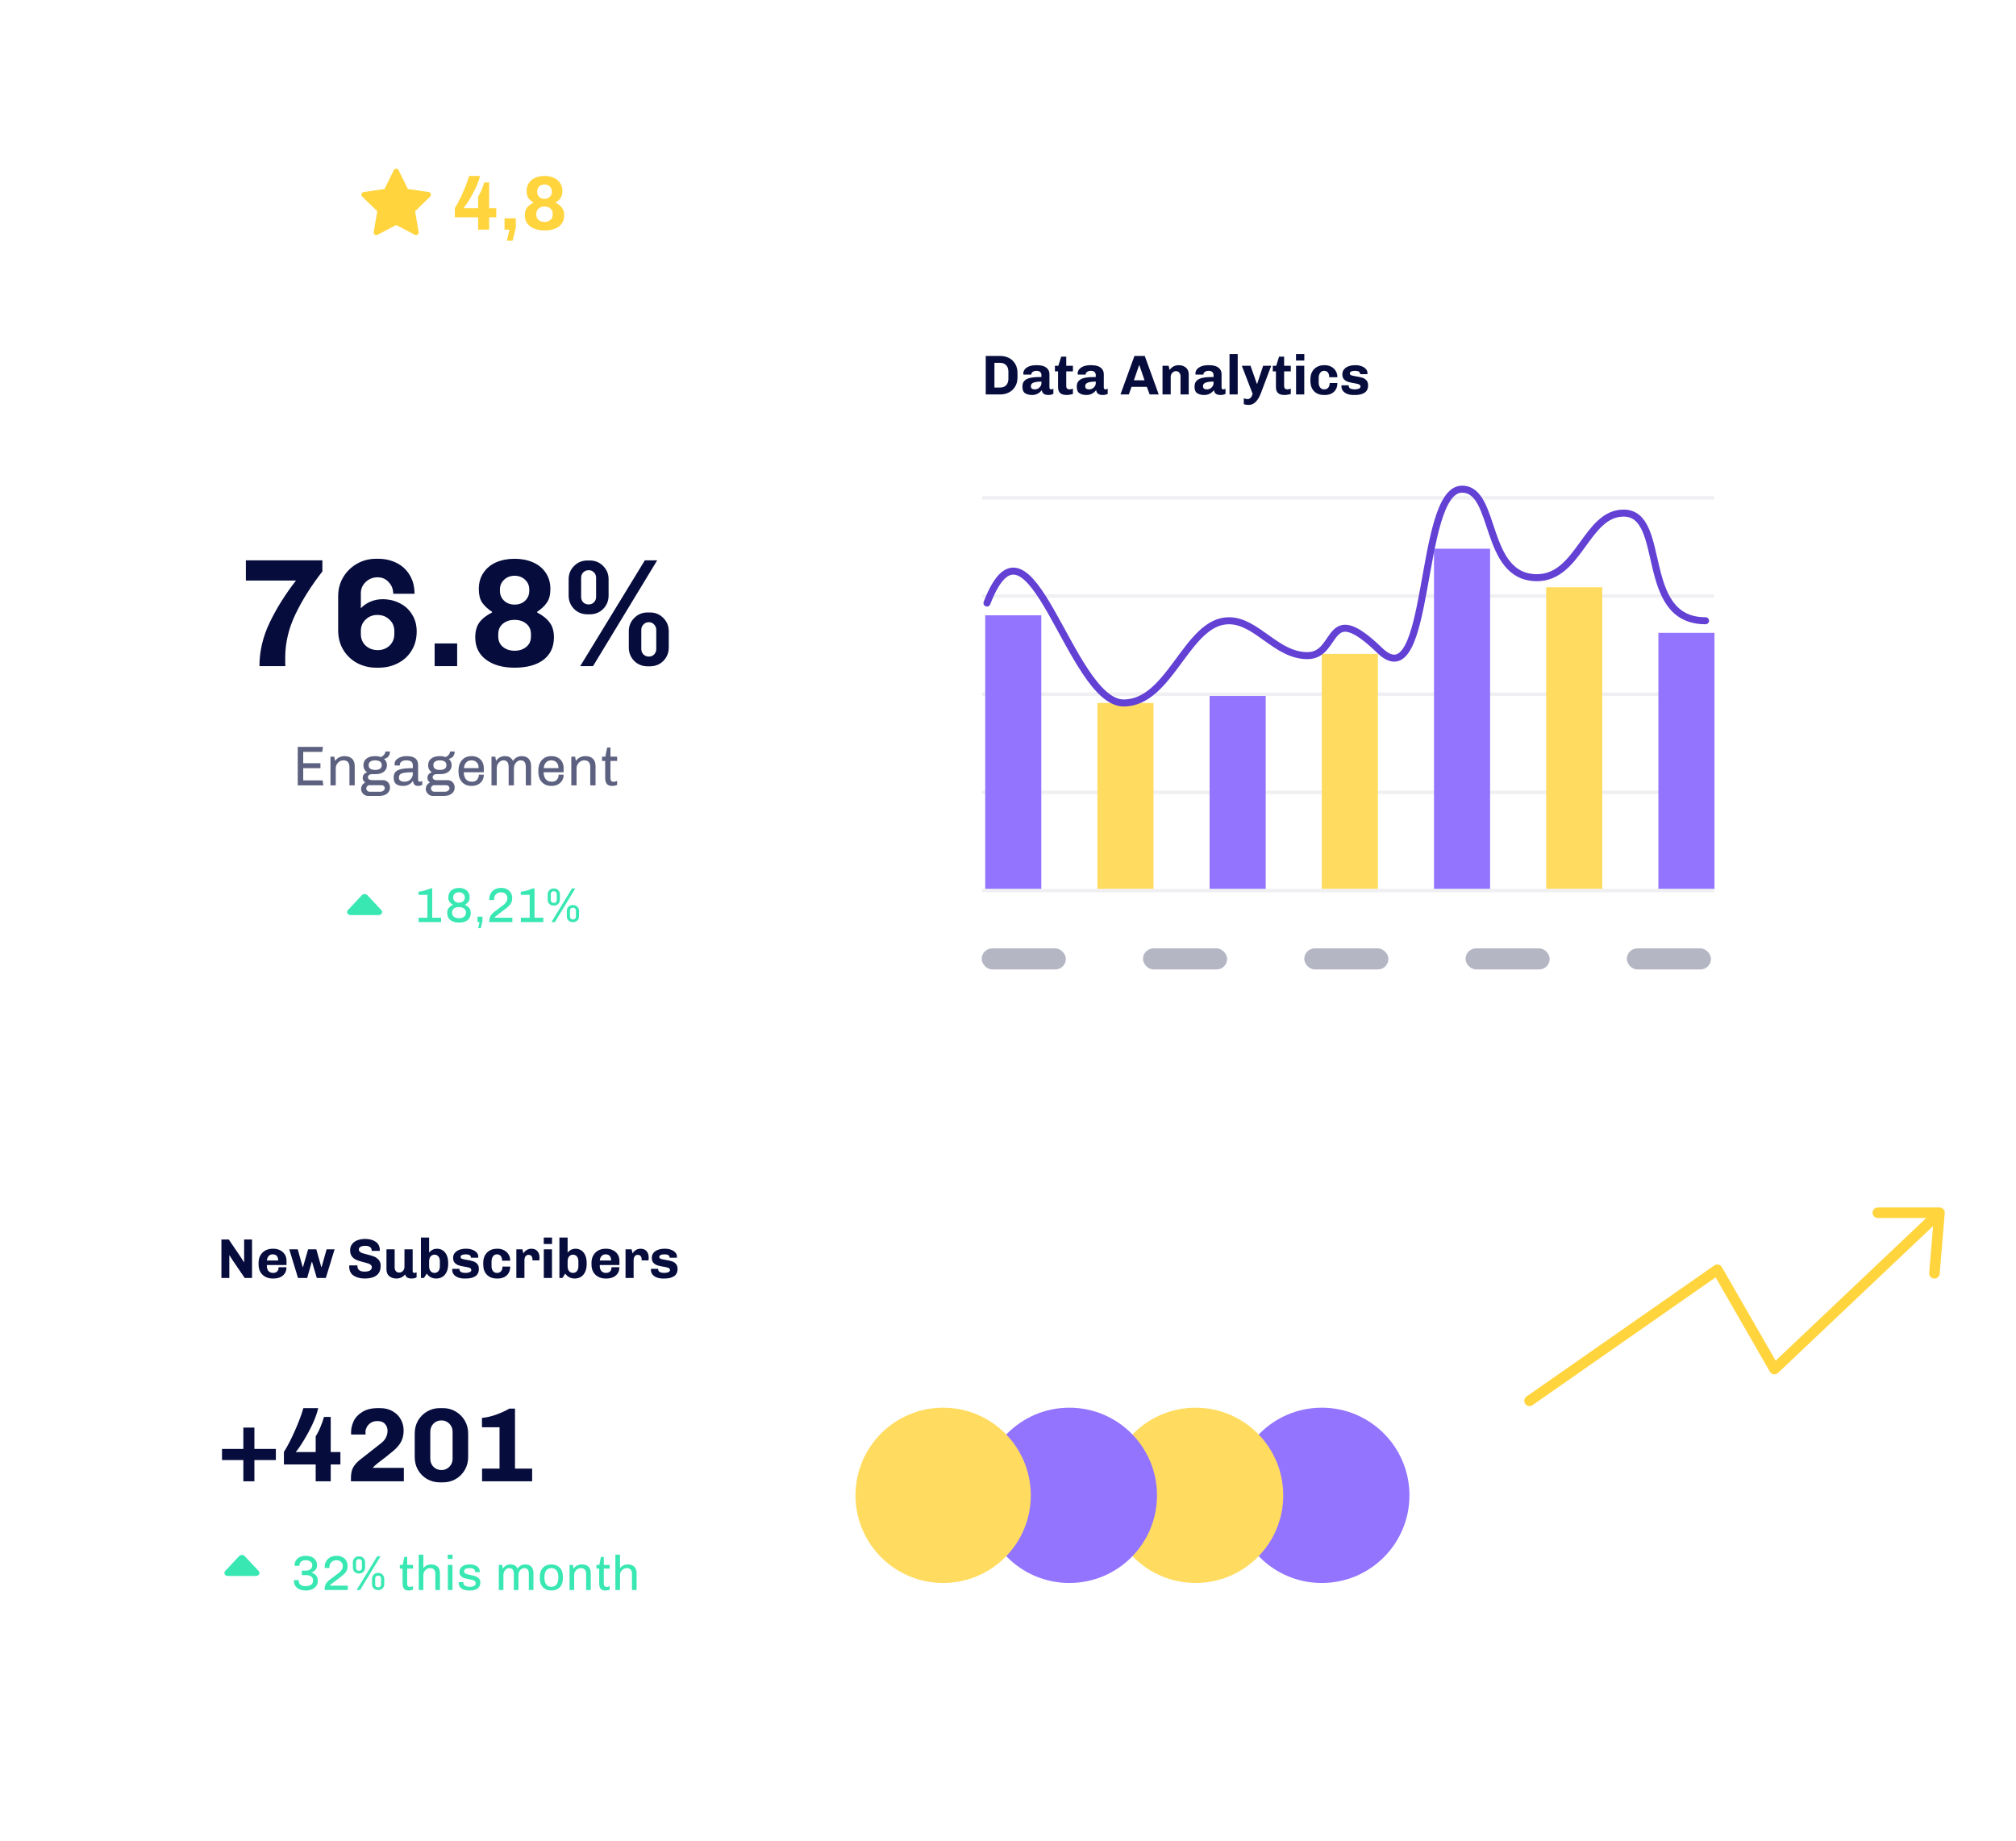 <svg width="575" height="525" viewBox="0 0 575 525" fill="none" xmlns="http://www.w3.org/2000/svg">
<g filter="url(#filter0_d_201_8017)">
<rect x="256" y="76.5" width="257" height="220" rx="6" fill="white"/>
</g>
<path d="M285.312 101.524C286.219 101.524 287.04 101.716 287.776 102.1C288.523 102.484 289.115 103.044 289.552 103.78C289.989 104.516 290.208 105.385 290.208 106.388V107.636C290.208 108.639 289.989 109.508 289.552 110.244C289.115 110.98 288.523 111.54 287.776 111.924C287.04 112.308 286.219 112.5 285.312 112.5H281.152V101.524H285.312ZM283.632 110.532H285.312C285.995 110.532 286.549 110.313 286.976 109.876C287.403 109.428 287.616 108.799 287.616 107.988V106.036C287.616 105.225 287.403 104.601 286.976 104.164C286.549 103.716 285.995 103.492 285.312 103.492H283.632V110.532ZM297.033 106.98C297.033 106.617 296.915 106.324 296.681 106.1C296.457 105.876 296.089 105.764 295.577 105.764C295.278 105.764 295.022 105.817 294.809 105.924C294.595 106.02 294.43 106.143 294.313 106.292C294.206 106.441 294.153 106.58 294.153 106.708V106.836H291.897C291.875 106.708 291.865 106.612 291.865 106.548C291.865 106.089 292.014 105.679 292.313 105.316C292.622 104.953 293.049 104.671 293.593 104.468C294.137 104.265 294.761 104.164 295.465 104.164H295.801C296.953 104.164 297.827 104.393 298.425 104.852C299.022 105.3 299.321 105.919 299.321 106.708V110.484C299.321 110.676 299.363 110.82 299.449 110.916C299.545 111.012 299.657 111.06 299.785 111.06C299.891 111.06 300.009 111.039 300.137 110.996C300.265 110.953 300.366 110.916 300.441 110.884V112.324C300.046 112.548 299.577 112.66 299.033 112.66C298.446 112.66 297.998 112.543 297.689 112.308C297.379 112.063 297.198 111.721 297.145 111.284C296.398 112.201 295.481 112.66 294.393 112.66C293.582 112.66 292.915 112.495 292.393 112.164C291.87 111.833 291.609 111.204 291.609 110.276C291.609 109.519 291.822 108.943 292.249 108.548C292.686 108.143 293.289 107.871 294.057 107.732C294.825 107.593 295.817 107.524 297.033 107.524V106.98ZM297.033 108.836C296.019 108.836 295.262 108.937 294.761 109.14C294.27 109.332 294.025 109.652 294.025 110.1C294.025 110.452 294.121 110.703 294.313 110.852C294.515 110.991 294.819 111.06 295.225 111.06C295.502 111.06 295.779 110.985 296.057 110.836C296.334 110.687 296.563 110.473 296.745 110.196C296.937 109.919 297.033 109.609 297.033 109.268V108.836ZM306.019 112.356C305.806 112.441 305.523 112.511 305.171 112.564C304.83 112.628 304.526 112.66 304.259 112.66C303.438 112.66 302.819 112.484 302.403 112.132C301.987 111.78 301.779 111.193 301.779 110.372V105.924H300.883V104.324H301.859L302.675 101.716H304.115V104.324H306.019V105.924H304.115V109.972C304.115 110.399 304.195 110.687 304.355 110.836C304.526 110.985 304.75 111.06 305.027 111.06C305.155 111.06 305.321 111.039 305.523 110.996C305.726 110.953 305.891 110.905 306.019 110.852V112.356ZM312.533 106.98C312.533 106.617 312.415 106.324 312.181 106.1C311.957 105.876 311.589 105.764 311.077 105.764C310.778 105.764 310.522 105.817 310.309 105.924C310.095 106.02 309.93 106.143 309.813 106.292C309.706 106.441 309.653 106.58 309.653 106.708V106.836H307.397C307.375 106.708 307.365 106.612 307.365 106.548C307.365 106.089 307.514 105.679 307.813 105.316C308.122 104.953 308.549 104.671 309.093 104.468C309.637 104.265 310.261 104.164 310.965 104.164H311.301C312.453 104.164 313.327 104.393 313.925 104.852C314.522 105.3 314.821 105.919 314.821 106.708V110.484C314.821 110.676 314.863 110.82 314.949 110.916C315.045 111.012 315.157 111.06 315.285 111.06C315.391 111.06 315.509 111.039 315.637 110.996C315.765 110.953 315.866 110.916 315.941 110.884V112.324C315.546 112.548 315.077 112.66 314.533 112.66C313.946 112.66 313.498 112.543 313.189 112.308C312.879 112.063 312.698 111.721 312.645 111.284C311.898 112.201 310.981 112.66 309.893 112.66C309.082 112.66 308.415 112.495 307.893 112.164C307.37 111.833 307.109 111.204 307.109 110.276C307.109 109.519 307.322 108.943 307.749 108.548C308.186 108.143 308.789 107.871 309.557 107.732C310.325 107.593 311.317 107.524 312.533 107.524V106.98ZM312.533 108.836C311.519 108.836 310.762 108.937 310.261 109.14C309.77 109.332 309.525 109.652 309.525 110.1C309.525 110.452 309.621 110.703 309.813 110.852C310.015 110.991 310.319 111.06 310.725 111.06C311.002 111.06 311.279 110.985 311.557 110.836C311.834 110.687 312.063 110.473 312.245 110.196C312.437 109.919 312.533 109.609 312.533 109.268V108.836ZM327.099 110.34H322.731L321.963 112.5H319.579L323.563 101.524H326.507L330.491 112.5H327.899L327.099 110.34ZM323.403 108.468H326.443C326.038 107.263 325.547 105.828 324.971 104.164H324.891L323.403 108.468ZM333.572 105.524C334.244 104.617 335.113 104.164 336.18 104.164C337.012 104.164 337.694 104.388 338.228 104.836C338.772 105.284 339.044 105.935 339.044 106.788V112.5H336.708V107.3C336.708 106.884 336.585 106.543 336.34 106.276C336.105 105.999 335.801 105.86 335.428 105.86C335.012 105.86 334.654 106.02 334.356 106.34C334.057 106.649 333.908 107.028 333.908 107.476V112.5H331.572V104.324H333.316L333.572 105.524ZM346.127 106.98C346.127 106.617 346.009 106.324 345.775 106.1C345.551 105.876 345.183 105.764 344.671 105.764C344.372 105.764 344.116 105.817 343.903 105.924C343.689 106.02 343.524 106.143 343.407 106.292C343.3 106.441 343.247 106.58 343.247 106.708V106.836H340.991C340.969 106.708 340.959 106.612 340.959 106.548C340.959 106.089 341.108 105.679 341.407 105.316C341.716 104.953 342.143 104.671 342.687 104.468C343.231 104.265 343.855 104.164 344.559 104.164H344.895C346.047 104.164 346.921 104.393 347.519 104.852C348.116 105.3 348.415 105.919 348.415 106.708V110.484C348.415 110.676 348.457 110.82 348.543 110.916C348.639 111.012 348.751 111.06 348.878 111.06C348.985 111.06 349.103 111.039 349.231 110.996C349.359 110.953 349.46 110.916 349.535 110.884V112.324C349.14 112.548 348.671 112.66 348.127 112.66C347.54 112.66 347.092 112.543 346.783 112.308C346.473 112.063 346.292 111.721 346.239 111.284C345.492 112.201 344.575 112.66 343.487 112.66C342.676 112.66 342.009 112.495 341.487 112.164C340.964 111.833 340.703 111.204 340.703 110.276C340.703 109.519 340.916 108.943 341.343 108.548C341.78 108.143 342.383 107.871 343.151 107.732C343.919 107.593 344.911 107.524 346.127 107.524V106.98ZM346.127 108.836C345.113 108.836 344.356 108.937 343.855 109.14C343.364 109.332 343.119 109.652 343.119 110.1C343.119 110.452 343.215 110.703 343.407 110.852C343.609 110.991 343.913 111.06 344.319 111.06C344.596 111.06 344.873 110.985 345.151 110.836C345.428 110.687 345.657 110.473 345.839 110.196C346.031 109.919 346.127 109.609 346.127 109.268V108.836ZM350.681 112.5V100.98H353.017V112.5H350.681ZM359.662 112.052C359.267 113.119 358.782 113.956 358.206 114.564C357.63 115.183 356.936 115.492 356.126 115.492C355.56 115.492 355.102 115.412 354.75 115.252V113.604C354.878 113.657 355.043 113.705 355.246 113.748C355.448 113.801 355.64 113.828 355.822 113.828C356.504 113.828 356.99 113.332 357.278 112.34L354.19 104.324H356.67L358.478 109.46H358.574L360.27 104.324H362.574L359.662 112.052ZM368.16 112.356C367.947 112.441 367.664 112.511 367.312 112.564C366.971 112.628 366.667 112.66 366.4 112.66C365.579 112.66 364.96 112.484 364.544 112.132C364.128 111.78 363.92 111.193 363.92 110.372V105.924H363.024V104.324H364L364.816 101.716H366.256V104.324H368.16V105.924H366.256V109.972C366.256 110.399 366.336 110.687 366.496 110.836C366.667 110.985 366.891 111.06 367.168 111.06C367.296 111.06 367.461 111.039 367.664 110.996C367.867 110.953 368.032 110.905 368.16 110.852V112.356ZM369.649 100.98H372.017V102.82H369.649V100.98ZM369.665 112.5V104.324H372.001V112.5H369.665ZM376.119 109.188C376.119 109.721 376.257 110.169 376.535 110.532C376.812 110.884 377.185 111.06 377.655 111.06C378.145 111.06 378.529 110.911 378.807 110.612C379.095 110.303 379.239 109.849 379.239 109.252H381.447C381.447 110.009 381.281 110.644 380.951 111.156C380.631 111.668 380.204 112.047 379.671 112.292C379.137 112.537 378.551 112.66 377.911 112.66H377.655C376.46 112.66 375.511 112.308 374.807 111.604C374.103 110.889 373.751 109.903 373.751 108.644V108.18C373.751 107.348 373.916 106.633 374.247 106.036C374.588 105.428 375.052 104.964 375.639 104.644C376.225 104.324 376.897 104.164 377.655 104.164H377.911C378.54 104.164 379.121 104.303 379.655 104.58C380.199 104.847 380.631 105.241 380.951 105.764C381.281 106.276 381.447 106.884 381.447 107.588H379.127C379.127 107.033 379.004 106.591 378.759 106.26C378.513 105.929 378.151 105.764 377.671 105.764C377.191 105.764 376.812 105.956 376.535 106.34C376.257 106.713 376.119 107.188 376.119 107.764V109.188ZM384.669 110.004C384.669 110.377 384.834 110.649 385.165 110.82C385.495 110.98 385.906 111.06 386.397 111.06C386.823 111.06 387.202 110.996 387.533 110.868C387.874 110.74 388.045 110.537 388.045 110.26C388.045 109.961 387.89 109.748 387.581 109.62C387.271 109.492 386.791 109.38 386.141 109.284C385.458 109.167 384.898 109.039 384.461 108.9C384.023 108.761 383.645 108.521 383.325 108.18C383.015 107.839 382.861 107.364 382.861 106.756C382.861 106.201 383.021 105.732 383.341 105.348C383.671 104.953 384.103 104.66 384.637 104.468C385.181 104.265 385.773 104.164 386.413 104.164H386.733C387.298 104.164 387.831 104.26 388.333 104.452C388.845 104.633 389.255 104.895 389.565 105.236C389.874 105.567 390.029 105.945 390.029 106.372C390.029 106.457 390.023 106.537 390.013 106.612C390.002 106.676 389.997 106.713 389.997 106.724H387.949C387.949 106.084 387.458 105.764 386.477 105.764C386.029 105.764 385.666 105.828 385.389 105.956C385.122 106.084 384.989 106.26 384.989 106.484C384.989 106.751 385.133 106.937 385.421 107.044C385.719 107.151 386.183 107.252 386.813 107.348C387.527 107.465 388.103 107.593 388.541 107.732C388.989 107.86 389.378 108.1 389.709 108.452C390.039 108.793 390.205 109.279 390.205 109.908C390.205 110.879 389.863 111.583 389.181 112.02C388.498 112.447 387.629 112.66 386.573 112.66H386.045C385.383 112.66 384.791 112.559 384.269 112.356C383.746 112.153 383.335 111.865 383.037 111.492C382.749 111.119 382.605 110.692 382.605 110.212L382.621 109.892H384.669V110.004Z" fill="#060C3C"/>
<rect x="280" y="270.5" width="24" height="6" rx="3" fill="#B4B6C4"/>
<rect x="326" y="270.5" width="24" height="6" rx="3" fill="#B4B6C4"/>
<rect x="372" y="270.5" width="24" height="6" rx="3" fill="#B4B6C4"/>
<rect x="418" y="270.5" width="24" height="6" rx="3" fill="#B4B6C4"/>
<rect x="464" y="270.5" width="24" height="6" rx="3" fill="#B4B6C4"/>
<line opacity="0.2" x1="280.5" y1="226" x2="488.5" y2="226" stroke="#B4B6C4" stroke-linecap="round"/>
<line opacity="0.2" x1="280.5" y1="198" x2="488.5" y2="198" stroke="#B4B6C4" stroke-linecap="round"/>
<line opacity="0.2" x1="280.5" y1="170" x2="488.5" y2="170" stroke="#B4B6C4" stroke-linecap="round"/>
<line opacity="0.2" x1="280.5" y1="142" x2="488.5" y2="142" stroke="#B4B6C4" stroke-linecap="round"/>
<line opacity="0.2" x1="280.5" y1="254" x2="488.5" y2="254" stroke="#B4B6C4" stroke-linecap="round"/>
<rect x="281" y="175.5" width="16" height="78" fill="#9374FF"/>
<rect x="409" y="156.5" width="16" height="97" fill="#9374FF"/>
<rect x="345" y="198.5" width="16" height="55" fill="#9374FF"/>
<rect x="473" y="180.5" width="16" height="73" fill="#9374FF"/>
<rect x="377" y="186.5" width="16" height="67" fill="#FFDC60"/>
<rect x="313" y="200.5" width="16" height="53" fill="#FFDC60"/>
<rect x="441" y="167.5" width="16" height="86" fill="#FFDC60"/>
<path d="M281.5 172C293.631 140.581 305.142 200.5 320.5 200.5C333.855 200.5 338.48 177.049 350.5 177.049C358.513 177.049 364.02 187.09 373 187C381.98 186.91 378 170.5 393.5 185.5C408.377 199.897 404.314 139.522 417.002 139.522C427.018 139.522 423.011 164.767 438.37 164.767C450.389 164.767 452.393 146.345 463.077 146.345C475.764 146.345 467.083 177.049 486.448 177.049" stroke="#6241D4" stroke-width="2" stroke-linecap="round" stroke-linejoin="round"/>
<g filter="url(#filter1_d_201_8017)">
<rect x="38" y="328.5" width="388" height="150" rx="6" fill="white"/>
</g>
<circle cx="377" cy="426.5" r="25" fill="#9374FF"/>
<circle cx="341" cy="426.5" r="25" fill="#FFDC60"/>
<circle cx="305" cy="426.5" r="25" fill="#9374FF"/>
<circle cx="269" cy="426.5" r="25" fill="#FFDC60"/>
<path d="M69.782 443.823C69.38 443.392 68.62 443.392 68.218 443.823L64.225 448.086C63.694 448.654 64.162 449.5 65.008 449.5L72.992 449.5C73.838 449.5 74.306 448.654 73.775 448.086L69.782 443.823Z" fill="#38E7B2"/>
<path d="M87.312 443.756C87.919 443.756 88.46 443.868 88.936 444.092C89.412 444.316 89.781 444.629 90.042 445.03C90.303 445.422 90.434 445.865 90.434 446.36C90.434 446.892 90.299 447.331 90.028 447.676C89.767 448.012 89.393 448.292 88.908 448.516L88.922 448.558C89.454 448.726 89.874 449.011 90.182 449.412C90.499 449.804 90.658 450.308 90.658 450.924C90.658 451.447 90.513 451.913 90.224 452.324C89.935 452.735 89.533 453.057 89.02 453.29C88.507 453.523 87.937 453.64 87.312 453.64H87.144C86.127 453.64 85.315 453.388 84.708 452.884C84.111 452.371 83.812 451.671 83.812 450.784V450.672H85.184V450.826C85.184 451.339 85.357 451.731 85.702 452.002C86.047 452.263 86.542 452.394 87.186 452.394C87.849 452.394 88.362 452.263 88.726 452.002C89.099 451.731 89.286 451.325 89.286 450.784C89.286 449.757 88.567 449.244 87.13 449.244H86.08V447.984H87.158C87.727 447.984 88.185 447.853 88.53 447.592C88.885 447.331 89.062 446.957 89.062 446.472C89.062 445.996 88.889 445.632 88.544 445.38C88.208 445.128 87.755 445.002 87.186 445.002C86.654 445.002 86.225 445.133 85.898 445.394C85.571 445.655 85.408 446.019 85.408 446.486V446.612H84.036V446.36C84.036 445.847 84.171 445.394 84.442 445.002C84.722 444.601 85.1 444.293 85.576 444.078C86.061 443.863 86.598 443.756 87.186 443.756H87.312ZM96.037 443.756C96.709 443.756 97.279 443.891 97.745 444.162C98.212 444.433 98.562 444.783 98.795 445.212C99.029 445.641 99.145 446.094 99.145 446.57C99.145 447.242 99.01 447.793 98.739 448.222C98.469 448.651 98.035 449.095 97.437 449.552L94.763 451.596C94.549 451.745 94.381 451.881 94.259 452.002C94.147 452.114 94.091 452.198 94.091 452.254H99.187V453.5H92.593V453.164C92.593 452.688 92.705 452.235 92.929 451.806C93.163 451.367 93.485 450.994 93.895 450.686L96.681 448.586C97.073 448.269 97.353 447.956 97.521 447.648C97.689 447.34 97.773 446.999 97.773 446.626C97.773 446.346 97.703 446.085 97.563 445.842C97.423 445.59 97.218 445.389 96.947 445.24C96.677 445.081 96.35 445.002 95.967 445.002C95.575 445.002 95.225 445.086 94.917 445.254C94.619 445.422 94.385 445.646 94.217 445.926C94.049 446.206 93.965 446.514 93.965 446.85V447.046C93.965 447.121 93.97 447.177 93.979 447.214H92.607L92.593 447.074V446.962C92.593 446.421 92.715 445.907 92.957 445.422C93.2 444.927 93.578 444.526 94.091 444.218C94.605 443.91 95.253 443.756 96.037 443.756ZM108.529 443.896L102.705 453.5H101.725L107.577 443.896H108.529ZM102.439 443.91C102.933 443.91 103.339 444.073 103.657 444.4C103.974 444.717 104.133 445.119 104.133 445.604V447.102C104.133 447.587 103.969 447.993 103.643 448.32C103.325 448.637 102.924 448.796 102.439 448.796H102.341C101.855 448.796 101.449 448.637 101.123 448.32C100.805 447.993 100.647 447.587 100.647 447.102V445.604C100.647 445.119 100.805 444.717 101.123 444.4C101.44 444.073 101.846 443.91 102.341 443.91H102.439ZM102.397 444.68C102.135 444.68 101.925 444.759 101.767 444.918C101.617 445.067 101.543 445.263 101.543 445.506V447.2C101.543 447.443 101.617 447.643 101.767 447.802C101.925 447.951 102.135 448.026 102.397 448.026C102.658 448.026 102.863 447.951 103.013 447.802C103.162 447.643 103.237 447.443 103.237 447.2V445.506C103.237 445.263 103.162 445.067 103.013 444.918C102.863 444.759 102.658 444.68 102.397 444.68ZM107.899 448.628C108.384 448.628 108.785 448.791 109.103 449.118C109.429 449.435 109.593 449.837 109.593 450.322V451.82C109.593 452.305 109.434 452.711 109.117 453.038C108.799 453.355 108.393 453.514 107.899 453.514H107.801C107.306 453.514 106.9 453.355 106.583 453.038C106.265 452.711 106.107 452.305 106.107 451.82V450.322C106.107 449.837 106.265 449.435 106.583 449.118C106.909 448.791 107.315 448.628 107.801 448.628H107.899ZM107.857 449.398C107.595 449.398 107.385 449.477 107.227 449.636C107.077 449.785 107.003 449.981 107.003 450.224V451.918C107.003 452.161 107.077 452.361 107.227 452.52C107.385 452.669 107.595 452.744 107.857 452.744C108.118 452.744 108.323 452.669 108.473 452.52C108.622 452.361 108.697 452.161 108.697 451.918V450.224C108.697 449.981 108.622 449.785 108.473 449.636C108.323 449.477 108.118 449.398 107.857 449.398ZM116.136 446.346H117.802V447.396H116.136V451.666C116.136 452.002 116.201 452.245 116.332 452.394C116.462 452.543 116.663 452.618 116.934 452.618C117.176 452.618 117.466 452.548 117.802 452.408V453.388C117.466 453.556 117.032 453.64 116.5 453.64C115.949 453.64 115.529 453.477 115.24 453.15C114.96 452.823 114.82 452.305 114.82 451.596V447.396H114.036V446.346H114.862L115.31 444.064H116.136V446.346ZM120.751 447.242C121.339 446.551 122.077 446.206 122.963 446.206C123.747 446.206 124.363 446.416 124.811 446.836C125.259 447.256 125.483 447.872 125.483 448.684V453.5H124.167V448.922C124.167 447.811 123.663 447.256 122.655 447.256C122.319 447.256 122.007 447.345 121.717 447.522C121.428 447.699 121.195 447.942 121.017 448.25C120.84 448.549 120.751 448.88 120.751 449.244V453.5H119.435V443.42H120.751V447.242ZM129.078 443.42V444.638H127.706V443.42H129.078ZM129.05 446.346V453.5H127.734V446.346H129.05ZM134.101 446.206C134.633 446.206 135.104 446.29 135.515 446.458C135.935 446.626 136.257 446.859 136.481 447.158C136.714 447.457 136.831 447.788 136.831 448.152L136.817 448.404H135.515V448.278C135.515 447.597 134.988 447.256 133.933 447.256C132.888 447.256 132.365 447.569 132.365 448.194C132.365 448.483 132.514 448.698 132.813 448.838C133.112 448.969 133.569 449.095 134.185 449.216C134.773 449.337 135.254 449.463 135.627 449.594C136.01 449.725 136.332 449.93 136.593 450.21C136.864 450.49 136.999 450.868 136.999 451.344C136.999 452.109 136.738 452.683 136.215 453.066C135.692 453.449 134.941 453.64 133.961 453.64H133.751C133.163 453.64 132.65 453.551 132.211 453.374C131.772 453.187 131.432 452.94 131.189 452.632C130.956 452.315 130.844 451.96 130.853 451.568V451.26H132.155V451.4C132.155 452.193 132.822 452.59 134.157 452.59C134.549 452.59 134.899 452.501 135.207 452.324C135.524 452.147 135.683 451.904 135.683 451.596C135.683 451.335 135.594 451.129 135.417 450.98C135.249 450.831 135.039 450.719 134.787 450.644C134.535 450.569 134.185 450.495 133.737 450.42C133.158 450.308 132.692 450.196 132.337 450.084C131.982 449.963 131.679 449.762 131.427 449.482C131.175 449.202 131.049 448.819 131.049 448.334C131.049 447.671 131.31 447.153 131.833 446.78C132.356 446.397 133.07 446.206 133.975 446.206H134.101ZM149.813 446.206C150.551 446.206 151.125 446.421 151.535 446.85C151.946 447.279 152.151 447.891 152.151 448.684V453.5H150.835V448.922C150.835 447.811 150.406 447.256 149.547 447.256C149.249 447.256 148.969 447.345 148.707 447.522C148.455 447.699 148.25 447.942 148.091 448.25C147.942 448.549 147.867 448.88 147.867 449.244V453.5H146.551V448.922C146.551 447.811 146.122 447.256 145.263 447.256C144.965 447.256 144.685 447.345 144.423 447.522C144.171 447.699 143.966 447.942 143.807 448.25C143.658 448.549 143.583 448.88 143.583 449.244V453.5H142.267V446.346H143.219L143.401 447.396C143.943 446.603 144.694 446.206 145.655 446.206C146.598 446.206 147.251 446.603 147.615 447.396C147.933 446.948 148.273 446.64 148.637 446.472C149.001 446.295 149.393 446.206 149.813 446.206ZM157.264 446.206C158.263 446.206 159.061 446.514 159.658 447.13C160.255 447.746 160.554 448.591 160.554 449.664V450.182C160.554 451.255 160.26 452.1 159.672 452.716C159.084 453.332 158.281 453.64 157.264 453.64C156.247 453.64 155.444 453.332 154.856 452.716C154.268 452.1 153.974 451.255 153.974 450.182V449.664C153.974 448.591 154.273 447.746 154.87 447.13C155.467 446.514 156.265 446.206 157.264 446.206ZM157.264 447.256C156.639 447.256 156.153 447.471 155.808 447.9C155.463 448.329 155.29 448.959 155.29 449.79V450.056C155.29 450.868 155.458 451.493 155.794 451.932C156.139 452.371 156.629 452.59 157.264 452.59C157.88 452.59 158.361 452.375 158.706 451.946C159.061 451.507 159.238 450.877 159.238 450.056V449.79C159.238 448.978 159.065 448.353 158.72 447.914C158.384 447.475 157.899 447.256 157.264 447.256ZM165.975 446.206C166.759 446.206 167.375 446.416 167.823 446.836C168.271 447.256 168.495 447.872 168.495 448.684V453.5H167.179V448.922C167.179 447.811 166.675 447.256 165.667 447.256C165.331 447.256 165.018 447.345 164.729 447.522C164.44 447.699 164.206 447.942 164.029 448.25C163.852 448.549 163.763 448.88 163.763 449.244V453.5H162.447V446.346H163.399L163.581 447.396C164.178 446.603 164.976 446.206 165.975 446.206ZM172.218 446.346H173.884V447.396H172.218V451.666C172.218 452.002 172.283 452.245 172.414 452.394C172.544 452.543 172.745 452.618 173.016 452.618C173.258 452.618 173.548 452.548 173.884 452.408V453.388C173.548 453.556 173.114 453.64 172.582 453.64C172.031 453.64 171.611 453.477 171.322 453.15C171.042 452.823 170.902 452.305 170.902 451.596V447.396H170.118V446.346H170.944L171.392 444.064H172.218V446.346ZM176.833 447.242C177.421 446.551 178.159 446.206 179.045 446.206C179.829 446.206 180.445 446.416 180.893 446.836C181.341 447.256 181.565 447.872 181.565 448.684V453.5H180.249V448.922C180.249 447.811 179.745 447.256 178.737 447.256C178.401 447.256 178.089 447.345 177.799 447.522C177.51 447.699 177.277 447.942 177.099 448.25C176.922 448.549 176.833 448.88 176.833 449.244V453.5H175.517V443.42H176.833V447.242Z" fill="#38E7B2"/>
<path d="M66.352 359.444C66.235 359.273 66.075 359.023 65.872 358.692C65.669 358.351 65.536 358.127 65.472 358.02L65.408 358.068V364.5H63.152V353.524H65.248L68.704 358.612L69.184 359.364C69.355 359.663 69.488 359.881 69.584 360.02L69.632 359.972V353.524H71.888V364.5H69.792L66.352 359.444ZM81.703 361.444C81.703 362.159 81.532 362.761 81.191 363.252C80.849 363.732 80.396 364.089 79.831 364.324C79.276 364.548 78.668 364.66 78.007 364.66H77.751C76.993 364.66 76.311 364.5 75.703 364.18C75.094 363.86 74.615 363.401 74.263 362.804C73.921 362.196 73.751 361.476 73.751 360.644V360.18C73.751 359.359 73.927 358.644 74.278 358.036C74.63 357.428 75.105 356.964 75.703 356.644C76.311 356.324 76.993 356.164 77.751 356.164H78.007C78.668 356.164 79.281 356.303 79.847 356.58C80.412 356.847 80.865 357.241 81.207 357.764C81.548 358.276 81.719 358.884 81.719 359.588V360.804H76.118V361.188C76.118 361.721 76.273 362.169 76.582 362.532C76.903 362.884 77.335 363.06 77.879 363.06C78.369 363.06 78.753 362.927 79.031 362.66C79.319 362.383 79.463 361.977 79.463 361.444H81.703ZM77.766 357.764C77.297 357.764 76.913 357.929 76.615 358.26C76.326 358.591 76.161 359.012 76.118 359.524H79.35C79.35 358.98 79.222 358.553 78.966 358.244C78.721 357.924 78.321 357.764 77.766 357.764ZM88.918 359.94C88.342 361.967 87.905 363.487 87.606 364.5H84.998L82.502 356.324H84.918L86.326 361.38H86.422C86.7 360.399 86.913 359.663 87.062 359.172L87.878 356.324H90.214L91.638 361.38H91.734C92.374 359.14 92.849 357.455 93.158 356.324H95.43L92.934 364.5H90.358L89.014 359.94H88.918ZM106.007 356.628C106.007 356.223 105.847 355.908 105.527 355.684C105.207 355.449 104.764 355.332 104.199 355.332C103.612 355.332 103.154 355.428 102.823 355.62C102.503 355.801 102.343 356.047 102.343 356.356C102.343 356.623 102.444 356.847 102.647 357.028C102.85 357.199 103.106 357.337 103.415 357.444C103.735 357.551 104.167 357.668 104.711 357.796C105.511 357.988 106.167 358.185 106.679 358.388C107.202 358.591 107.644 358.905 108.007 359.332C108.38 359.759 108.567 360.329 108.567 361.044C108.567 362.292 108.162 363.209 107.351 363.796C106.551 364.372 105.447 364.66 104.039 364.66C102.759 364.66 101.698 364.383 100.855 363.828C100.023 363.263 99.607 362.409 99.607 361.268L99.623 360.916H101.959L101.943 361.172C101.943 361.641 102.119 362.015 102.471 362.292C102.823 362.559 103.319 362.692 103.959 362.692C104.706 362.692 105.239 362.575 105.559 362.34C105.89 362.105 106.055 361.807 106.055 361.444C106.055 361.167 105.954 360.943 105.751 360.772C105.559 360.591 105.308 360.452 104.999 360.356C104.7 360.249 104.279 360.132 103.735 360.004C102.924 359.801 102.263 359.599 101.751 359.396C101.239 359.193 100.796 358.868 100.423 358.42C100.05 357.972 99.863 357.369 99.863 356.612C99.863 355.908 100.055 355.311 100.439 354.82C100.823 354.329 101.335 353.967 101.975 353.732C102.626 353.487 103.351 353.364 104.151 353.364C105.378 353.364 106.38 353.636 107.159 354.18C107.938 354.713 108.327 355.513 108.327 356.58V356.772H106.007V356.628ZM117.699 362.58C117.699 362.74 117.747 362.863 117.843 362.948C117.939 363.023 118.046 363.06 118.163 363.06C118.27 363.06 118.387 363.039 118.515 362.996C118.643 362.953 118.744 362.916 118.819 362.884V364.324C118.424 364.548 117.955 364.66 117.411 364.66C116.344 364.66 115.726 364.271 115.555 363.492C114.883 364.271 114.062 364.66 113.091 364.66C112.259 364.66 111.571 364.436 111.027 363.988C110.494 363.54 110.227 362.889 110.227 362.036V356.324H112.563V361.524C112.563 361.94 112.68 362.287 112.915 362.564C113.16 362.831 113.47 362.964 113.843 362.964C114.259 362.964 114.616 362.809 114.915 362.5C115.214 362.18 115.363 361.796 115.363 361.348V356.324H117.699V362.58ZM122.392 357.268C122.627 356.959 122.936 356.697 123.32 356.484C123.715 356.271 124.168 356.164 124.68 356.164C125.277 356.164 125.811 356.319 126.28 356.628C126.76 356.937 127.139 357.401 127.416 358.02C127.693 358.639 127.832 359.391 127.832 360.276V360.452C127.832 361.38 127.683 362.159 127.384 362.788C127.085 363.417 126.68 363.887 126.168 364.196C125.656 364.505 125.08 364.66 124.44 364.66C123.853 364.66 123.331 364.543 122.872 364.308C122.413 364.063 122.029 363.711 121.72 363.252L121.448 363.668C121.341 363.849 121.24 364.009 121.144 364.148C121.048 364.276 120.968 364.393 120.904 364.5H120.056V352.98H122.392V357.268ZM125.464 359.796C125.464 359.167 125.32 358.687 125.032 358.356C124.744 358.025 124.376 357.86 123.928 357.86C123.48 357.86 123.112 358.025 122.824 358.356C122.536 358.687 122.392 359.167 122.392 359.796V361.124C122.392 361.743 122.536 362.223 122.824 362.564C123.112 362.895 123.48 363.06 123.928 363.06C124.376 363.06 124.744 362.895 125.032 362.564C125.32 362.223 125.464 361.743 125.464 361.124V359.796ZM131.044 362.004C131.044 362.377 131.209 362.649 131.54 362.82C131.87 362.98 132.281 363.06 132.772 363.06C133.198 363.06 133.577 362.996 133.908 362.868C134.249 362.74 134.42 362.537 134.42 362.26C134.42 361.961 134.265 361.748 133.956 361.62C133.646 361.492 133.166 361.38 132.516 361.284C131.833 361.167 131.273 361.039 130.836 360.9C130.398 360.761 130.02 360.521 129.7 360.18C129.39 359.839 129.236 359.364 129.236 358.756C129.236 358.201 129.396 357.732 129.716 357.348C130.046 356.953 130.478 356.66 131.012 356.468C131.556 356.265 132.148 356.164 132.788 356.164H133.108C133.673 356.164 134.206 356.26 134.708 356.452C135.22 356.633 135.63 356.895 135.94 357.236C136.249 357.567 136.404 357.945 136.404 358.372C136.404 358.457 136.398 358.537 136.388 358.612C136.377 358.676 136.372 358.713 136.372 358.724H134.324C134.324 358.084 133.833 357.764 132.852 357.764C132.404 357.764 132.041 357.828 131.764 357.956C131.497 358.084 131.364 358.26 131.364 358.484C131.364 358.751 131.508 358.937 131.796 359.044C132.094 359.151 132.558 359.252 133.188 359.348C133.902 359.465 134.478 359.593 134.916 359.732C135.364 359.86 135.753 360.1 136.084 360.452C136.414 360.793 136.58 361.279 136.58 361.908C136.58 362.879 136.238 363.583 135.556 364.02C134.873 364.447 134.004 364.66 132.948 364.66H132.42C131.758 364.66 131.166 364.559 130.644 364.356C130.121 364.153 129.71 363.865 129.412 363.492C129.124 363.119 128.98 362.692 128.98 362.212L128.996 361.892H131.044V362.004ZM140.197 361.188C140.197 361.721 140.335 362.169 140.613 362.532C140.89 362.884 141.263 363.06 141.733 363.06C142.223 363.06 142.607 362.911 142.885 362.612C143.173 362.303 143.317 361.849 143.317 361.252H145.525C145.525 362.009 145.359 362.644 145.029 363.156C144.709 363.668 144.282 364.047 143.749 364.292C143.215 364.537 142.629 364.66 141.989 364.66H141.733C140.538 364.66 139.589 364.308 138.885 363.604C138.181 362.889 137.829 361.903 137.829 360.644V360.18C137.829 359.348 137.994 358.633 138.325 358.036C138.666 357.428 139.13 356.964 139.717 356.644C140.303 356.324 140.975 356.164 141.733 356.164H141.989C142.618 356.164 143.199 356.303 143.733 356.58C144.277 356.847 144.709 357.241 145.029 357.764C145.359 358.276 145.525 358.884 145.525 359.588H143.205C143.205 359.033 143.082 358.591 142.837 358.26C142.591 357.929 142.229 357.764 141.749 357.764C141.269 357.764 140.89 357.956 140.613 358.34C140.335 358.713 140.197 359.188 140.197 359.764V361.188ZM151.867 359.124C151.867 358.793 151.776 358.511 151.595 358.276C151.413 358.031 151.125 357.908 150.731 357.908C150.357 357.908 150.069 358.057 149.867 358.356C149.675 358.644 149.579 359.007 149.579 359.444V364.5H147.275V356.324H149.003L149.291 357.524C149.333 357.407 149.44 357.241 149.611 357.028C149.792 356.815 150.048 356.617 150.379 356.436C150.72 356.255 151.12 356.164 151.579 356.164C152.315 356.164 152.88 356.393 153.275 356.852C153.68 357.311 153.883 357.919 153.883 358.676C153.883 358.836 153.872 358.996 153.851 359.156C153.84 359.316 153.829 359.428 153.819 359.492H151.867V359.124ZM155.087 352.98H157.455V354.82H155.087V352.98ZM155.103 364.5V356.324H157.439V364.5H155.103ZM161.892 357.268C162.127 356.959 162.436 356.697 162.82 356.484C163.215 356.271 163.668 356.164 164.18 356.164C164.777 356.164 165.311 356.319 165.78 356.628C166.26 356.937 166.639 357.401 166.916 358.02C167.193 358.639 167.332 359.391 167.332 360.276V360.452C167.332 361.38 167.183 362.159 166.884 362.788C166.585 363.417 166.18 363.887 165.668 364.196C165.156 364.505 164.58 364.66 163.94 364.66C163.353 364.66 162.831 364.543 162.372 364.308C161.913 364.063 161.529 363.711 161.22 363.252L160.948 363.668C160.841 363.849 160.74 364.009 160.644 364.148C160.548 364.276 160.468 364.393 160.404 364.5H159.556V352.98H161.892V357.268ZM164.964 359.796C164.964 359.167 164.82 358.687 164.532 358.356C164.244 358.025 163.876 357.86 163.428 357.86C162.98 357.86 162.612 358.025 162.324 358.356C162.036 358.687 161.892 359.167 161.892 359.796V361.124C161.892 361.743 162.036 362.223 162.324 362.564C162.612 362.895 162.98 363.06 163.428 363.06C163.876 363.06 164.244 362.895 164.532 362.564C164.82 362.223 164.964 361.743 164.964 361.124V359.796ZM176.656 361.444C176.656 362.159 176.485 362.761 176.144 363.252C175.802 363.732 175.349 364.089 174.784 364.324C174.229 364.548 173.621 364.66 172.96 364.66H172.704C171.946 364.66 171.264 364.5 170.656 364.18C170.048 363.86 169.568 363.401 169.216 362.804C168.874 362.196 168.704 361.476 168.704 360.644V360.18C168.704 359.359 168.88 358.644 169.232 358.036C169.584 357.428 170.058 356.964 170.656 356.644C171.264 356.324 171.946 356.164 172.704 356.164H172.96C173.621 356.164 174.234 356.303 174.8 356.58C175.365 356.847 175.818 357.241 176.16 357.764C176.501 358.276 176.672 358.884 176.672 359.588V360.804H171.072V361.188C171.072 361.721 171.226 362.169 171.536 362.532C171.856 362.884 172.288 363.06 172.832 363.06C173.322 363.06 173.706 362.927 173.984 362.66C174.272 362.383 174.416 361.977 174.416 361.444H176.656ZM172.72 357.764C172.25 357.764 171.866 357.929 171.568 358.26C171.28 358.591 171.114 359.012 171.072 359.524H174.304C174.304 358.98 174.176 358.553 173.92 358.244C173.674 357.924 173.274 357.764 172.72 357.764ZM183.007 359.124C183.007 358.793 182.917 358.511 182.735 358.276C182.554 358.031 182.266 357.908 181.871 357.908C181.498 357.908 181.21 358.057 181.007 358.356C180.815 358.644 180.719 359.007 180.719 359.444V364.5H178.415V356.324H180.143L180.431 357.524C180.474 357.407 180.581 357.241 180.751 357.028C180.933 356.815 181.189 356.617 181.519 356.436C181.861 356.255 182.261 356.164 182.719 356.164C183.455 356.164 184.021 356.393 184.415 356.852C184.821 357.311 185.023 357.919 185.023 358.676C185.023 358.836 185.013 358.996 184.991 359.156C184.981 359.316 184.97 359.428 184.959 359.492H183.007V359.124ZM187.716 362.004C187.716 362.377 187.881 362.649 188.212 362.82C188.542 362.98 188.953 363.06 189.444 363.06C189.87 363.06 190.249 362.996 190.58 362.868C190.921 362.74 191.092 362.537 191.092 362.26C191.092 361.961 190.937 361.748 190.628 361.62C190.318 361.492 189.838 361.38 189.188 361.284C188.505 361.167 187.945 361.039 187.508 360.9C187.07 360.761 186.692 360.521 186.372 360.18C186.062 359.839 185.908 359.364 185.908 358.756C185.908 358.201 186.068 357.732 186.388 357.348C186.718 356.953 187.15 356.66 187.684 356.468C188.228 356.265 188.82 356.164 189.46 356.164H189.78C190.345 356.164 190.878 356.26 191.38 356.452C191.892 356.633 192.302 356.895 192.612 357.236C192.921 357.567 193.076 357.945 193.076 358.372C193.076 358.457 193.07 358.537 193.06 358.612C193.049 358.676 193.044 358.713 193.044 358.724H190.996C190.996 358.084 190.505 357.764 189.524 357.764C189.076 357.764 188.713 357.828 188.436 357.956C188.169 358.084 188.036 358.26 188.036 358.484C188.036 358.751 188.18 358.937 188.468 359.044C188.766 359.151 189.23 359.252 189.86 359.348C190.574 359.465 191.15 359.593 191.588 359.732C192.036 359.86 192.425 360.1 192.756 360.452C193.086 360.793 193.252 361.279 193.252 361.908C193.252 362.879 192.91 363.583 192.228 364.02C191.545 364.447 190.676 364.66 189.62 364.66H189.092C188.43 364.66 187.838 364.559 187.316 364.356C186.793 364.153 186.382 363.865 186.084 363.492C185.796 363.119 185.652 362.692 185.652 362.212L185.668 361.892H187.716V362.004Z" fill="#060C3C"/>
<path d="M72.56 413.26H78.68V416.44H72.56V422.5H69.41V416.44H63.32V413.26H69.41V407.17H72.56V413.26ZM90.038 409.66C90.518 408.94 90.968 408.06 91.388 407.02C91.828 405.98 92.168 405.02 92.408 404.14H94.328V414.16H97.088V417.7H94.328V422.5H90.038V417.7H80.978V414.13C81.998 412.51 83.038 410.5 84.098 408.1C85.178 405.68 85.988 403.52 86.528 401.62H90.758C90.458 402.98 89.918 404.5 89.138 406.18C88.358 407.84 87.518 409.4 86.618 410.86C85.738 412.32 84.978 413.42 84.338 414.16H90.038V409.66ZM100.097 421.6C100.097 420.28 100.317 419.24 100.757 418.48C101.217 417.7 101.857 416.99 102.677 416.35L108.527 411.76C109.287 411.18 109.807 410.59 110.087 409.99C110.387 409.37 110.537 408.73 110.537 408.07C110.537 407.33 110.297 406.69 109.817 406.15C109.337 405.59 108.617 405.31 107.657 405.31C106.877 405.31 106.227 405.49 105.707 405.85C105.207 406.19 104.837 406.6 104.597 407.08C104.357 407.56 104.237 407.98 104.237 408.34C104.237 408.7 104.247 408.97 104.267 409.15H100.157C100.137 408.99 100.127 408.8 100.127 408.58C100.127 407.5 100.367 406.44 100.847 405.4C101.327 404.34 102.147 403.45 103.307 402.73C104.467 401.99 105.987 401.62 107.867 401.62H108.317C109.757 401.62 110.987 401.92 112.007 402.52C113.047 403.12 113.827 403.91 114.347 404.89C114.867 405.85 115.127 406.88 115.127 407.98C115.127 409.16 114.897 410.21 114.437 411.13C113.997 412.03 113.227 412.94 112.127 413.86C110.867 414.92 109.347 416.12 107.567 417.46C107.367 417.62 107.117 417.84 106.817 418.12C106.517 418.4 106.367 418.58 106.367 418.66H115.187V422.5H100.097V421.6ZM133.527 415.6C133.527 416.94 133.207 418.16 132.567 419.26C131.927 420.36 131.057 421.23 129.957 421.87C128.857 422.49 127.647 422.8 126.327 422.8H125.457C124.137 422.8 122.927 422.49 121.827 421.87C120.727 421.23 119.857 420.36 119.217 419.26C118.597 418.16 118.287 416.94 118.287 415.6V408.85C118.287 407.51 118.597 406.29 119.217 405.19C119.857 404.09 120.727 403.22 121.827 402.58C122.927 401.94 124.137 401.62 125.457 401.62H126.327C127.647 401.62 128.857 401.94 129.957 402.58C131.057 403.22 131.927 404.09 132.567 405.19C133.207 406.29 133.527 407.51 133.527 408.85V415.6ZM129.087 408.34C129.087 407.44 128.777 406.68 128.157 406.06C127.557 405.44 126.807 405.13 125.907 405.13C125.007 405.13 124.247 405.44 123.627 406.06C123.027 406.68 122.727 407.44 122.727 408.34V416.08C122.727 416.98 123.027 417.74 123.627 418.36C124.247 418.98 125.007 419.29 125.907 419.29C126.807 419.29 127.557 418.98 128.157 418.36C128.777 417.74 129.087 416.98 129.087 416.08V408.34ZM137.496 418.87H142.476V407.08H137.466V404.41C138.586 404.33 139.856 404.05 141.276 403.57C142.696 403.07 144.036 402.47 145.296 401.77H146.886V418.87H151.776V422.5H137.496V418.87Z" fill="#060C3C"/>
<g filter="url(#filter2_d_201_8017)">
<g filter="url(#filter3_d_201_8017)">
<rect x="458.912" y="328.484" width="76" height="76" rx="6" fill="white"/>
</g>
<path d="M553.18 339.889L506.1 384.485L489.814 356.162L436.256 393.536M553.18 339.889L535.592 339.895M553.18 339.889L551.733 357.179" stroke="#FFD43D" stroke-width="3" stroke-linecap="round" stroke-linejoin="round"/>
</g>
<g filter="url(#filter4_d_201_8017)">
<rect x="38" y="116" width="186" height="180" rx="6" fill="white"/>
</g>
<path d="M104.782 255.323C104.38 254.892 103.62 254.892 103.218 255.323L99.225 259.586C98.694 260.154 99.162 261 100.008 261L107.992 261C108.838 261 109.306 260.154 108.774 259.586L104.782 255.323Z" fill="#38E7B2"/>
<path d="M123.278 261.754H125.798V263H119.386V261.754H121.906V255.23H119.358V254.334C120.469 254.222 121.598 253.909 122.746 253.396H123.278V261.754ZM130.911 253.256C131.826 253.256 132.559 253.499 133.109 253.984C133.669 254.469 133.949 255.118 133.949 255.93C133.949 256.434 133.842 256.845 133.627 257.162C133.422 257.479 133.095 257.773 132.647 258.044V258.1C133.179 258.343 133.581 258.641 133.851 258.996C134.131 259.351 134.271 259.822 134.271 260.41C134.271 261.269 133.977 261.941 133.389 262.426C132.811 262.902 131.985 263.14 130.911 263.14C129.885 263.14 129.068 262.902 128.461 262.426C127.855 261.941 127.551 261.269 127.551 260.41C127.551 259.822 127.691 259.346 127.971 258.982C128.251 258.609 128.653 258.315 129.175 258.1V258.044C128.662 257.727 128.317 257.414 128.139 257.106C127.962 256.798 127.873 256.434 127.873 256.014C127.873 255.118 128.153 254.437 128.713 253.97C129.273 253.494 130.006 253.256 130.911 253.256ZM130.911 254.502C130.407 254.502 130.001 254.642 129.693 254.922C129.395 255.202 129.245 255.557 129.245 255.986C129.245 256.415 129.395 256.77 129.693 257.05C130.001 257.33 130.407 257.47 130.911 257.47C131.415 257.47 131.817 257.33 132.115 257.05C132.423 256.77 132.577 256.415 132.577 255.986C132.577 255.557 132.423 255.202 132.115 254.922C131.817 254.642 131.415 254.502 130.911 254.502ZM130.911 258.716C129.997 258.716 129.385 259.015 129.077 259.612C128.975 259.836 128.923 260.069 128.923 260.312C128.923 260.835 129.11 261.231 129.483 261.502C129.857 261.763 130.333 261.894 130.911 261.894C131.499 261.894 131.975 261.759 132.339 261.488C132.713 261.208 132.899 260.816 132.899 260.312C132.899 259.817 132.717 259.43 132.353 259.15C131.999 258.861 131.518 258.716 130.911 258.716ZM137.607 261.446V262.636L137.117 264.736H136.389L136.767 263H136.193V261.446H137.607ZM142.987 253.256C143.659 253.256 144.228 253.391 144.695 253.662C145.161 253.933 145.511 254.283 145.745 254.712C145.978 255.141 146.095 255.594 146.095 256.07C146.095 256.742 145.959 257.293 145.689 257.722C145.418 258.151 144.984 258.595 144.387 259.052L141.713 261.096C141.498 261.245 141.33 261.381 141.209 261.502C141.097 261.614 141.041 261.698 141.041 261.754H146.137V263H139.543V262.664C139.543 262.188 139.655 261.735 139.879 261.306C140.112 260.867 140.434 260.494 140.845 260.186L143.631 258.086C144.023 257.769 144.303 257.456 144.471 257.148C144.639 256.84 144.723 256.499 144.723 256.126C144.723 255.846 144.653 255.585 144.513 255.342C144.373 255.09 144.167 254.889 143.897 254.74C143.626 254.581 143.299 254.502 142.917 254.502C142.525 254.502 142.175 254.586 141.867 254.754C141.568 254.922 141.335 255.146 141.167 255.426C140.999 255.706 140.915 256.014 140.915 256.35V256.546C140.915 256.621 140.919 256.677 140.929 256.714H139.557L139.543 256.574V256.462C139.543 255.921 139.664 255.407 139.907 254.922C140.149 254.427 140.527 254.026 141.041 253.718C141.554 253.41 142.203 253.256 142.987 253.256ZM152.454 261.754H154.974V263H148.562V261.754H151.082V255.23H148.534V254.334C149.644 254.222 150.774 253.909 151.922 253.396H152.454V261.754ZM164.091 253.396L158.267 263H157.287L163.139 253.396H164.091ZM158.001 253.41C158.496 253.41 158.902 253.573 159.219 253.9C159.536 254.217 159.695 254.619 159.695 255.104V256.602C159.695 257.087 159.532 257.493 159.205 257.82C158.888 258.137 158.486 258.296 158.001 258.296H157.903C157.418 258.296 157.012 258.137 156.685 257.82C156.368 257.493 156.209 257.087 156.209 256.602V255.104C156.209 254.619 156.368 254.217 156.685 253.9C157.002 253.573 157.408 253.41 157.903 253.41H158.001ZM157.959 254.18C157.698 254.18 157.488 254.259 157.329 254.418C157.18 254.567 157.105 254.763 157.105 255.006V256.7C157.105 256.943 157.18 257.143 157.329 257.302C157.488 257.451 157.698 257.526 157.959 257.526C158.22 257.526 158.426 257.451 158.575 257.302C158.724 257.143 158.799 256.943 158.799 256.7V255.006C158.799 254.763 158.724 254.567 158.575 254.418C158.426 254.259 158.22 254.18 157.959 254.18ZM163.461 258.128C163.946 258.128 164.348 258.291 164.665 258.618C164.992 258.935 165.155 259.337 165.155 259.822V261.32C165.155 261.805 164.996 262.211 164.679 262.538C164.362 262.855 163.956 263.014 163.461 263.014H163.363C162.868 263.014 162.462 262.855 162.145 262.538C161.828 262.211 161.669 261.805 161.669 261.32V259.822C161.669 259.337 161.828 258.935 162.145 258.618C162.472 258.291 162.878 258.128 163.363 258.128H163.461ZM163.419 258.898C163.158 258.898 162.948 258.977 162.789 259.136C162.64 259.285 162.565 259.481 162.565 259.724V261.418C162.565 261.661 162.64 261.861 162.789 262.02C162.948 262.169 163.158 262.244 163.419 262.244C163.68 262.244 163.886 262.169 164.035 262.02C164.184 261.861 164.259 261.661 164.259 261.418V259.724C164.259 259.481 164.184 259.285 164.035 259.136C163.886 258.977 163.68 258.898 163.419 258.898Z" fill="#38E7B2"/>
<path d="M92.117 213.024L91.909 214.448H86.485V217.68H91.397V219.104H86.485V222.576H92.005L92.229 224H84.917V213.024H92.117ZM98.29 215.664C99.186 215.664 99.89 215.904 100.402 216.384C100.914 216.864 101.17 217.568 101.17 218.496V224H99.666V218.768C99.666 217.499 99.09 216.864 97.938 216.864C97.554 216.864 97.196 216.965 96.866 217.168C96.535 217.371 96.268 217.648 96.066 218C95.863 218.341 95.762 218.72 95.762 219.136V224H94.258V215.824H95.346L95.554 217.024C96.236 216.117 97.148 215.664 98.29 215.664ZM111.23 214.352C111.23 214.896 111.086 215.355 110.798 215.728C110.51 216.091 110.11 216.325 109.598 216.432L109.566 216.48C110.099 216.949 110.366 217.536 110.366 218.24C110.366 219.008 110.078 219.627 109.502 220.096C108.926 220.565 108.142 220.8 107.15 220.8H106.062C105.742 220.8 105.475 220.885 105.262 221.056C105.049 221.216 104.942 221.424 104.942 221.68C104.942 221.936 105.043 222.139 105.246 222.288C105.449 222.437 105.721 222.512 106.062 222.512H109.15C109.779 222.512 110.281 222.709 110.654 223.104C111.038 223.499 111.23 224 111.23 224.608C111.23 225.333 110.953 225.915 110.398 226.352C109.854 226.789 109.118 227.008 108.19 227.008H104.974C104.611 227.008 104.275 226.912 103.966 226.72C103.667 226.528 103.427 226.283 103.246 225.984C103.075 225.696 102.99 225.397 102.99 225.088C102.99 224.64 103.097 224.251 103.31 223.92C103.534 223.589 103.827 223.344 104.19 223.184C103.699 222.885 103.454 222.443 103.454 221.856C103.454 221.472 103.566 221.141 103.79 220.864C104.014 220.587 104.329 220.379 104.734 220.24C104.019 219.845 103.662 219.179 103.662 218.24C103.662 217.451 103.95 216.827 104.526 216.368C105.113 215.899 105.923 215.664 106.958 215.664H107.022C107.619 215.664 108.163 215.755 108.654 215.936C109.411 215.563 109.843 215.035 109.95 214.352H111.23ZM107.006 216.864C106.441 216.864 105.987 216.976 105.646 217.2C105.315 217.413 105.15 217.76 105.15 218.24C105.15 218.72 105.315 219.067 105.646 219.28C105.987 219.493 106.441 219.6 107.006 219.6C107.571 219.6 108.025 219.493 108.366 219.28C108.707 219.067 108.878 218.72 108.878 218.24C108.878 217.76 108.707 217.413 108.366 217.2C108.025 216.976 107.571 216.864 107.006 216.864ZM105.406 223.952C105.15 223.952 104.931 224.043 104.75 224.224C104.569 224.405 104.478 224.624 104.478 224.88C104.478 225.136 104.569 225.355 104.75 225.536C104.931 225.717 105.15 225.808 105.406 225.808H108.494C108.835 225.808 109.129 225.707 109.374 225.504C109.619 225.312 109.742 225.088 109.742 224.832C109.742 224.565 109.651 224.352 109.47 224.192C109.289 224.032 109.033 223.952 108.702 223.952H105.406ZM116.052 215.664C117.129 215.664 117.929 215.877 118.452 216.304C118.985 216.731 119.252 217.349 119.252 218.16V222.4C119.252 222.592 119.294 222.736 119.38 222.832C119.465 222.917 119.572 222.96 119.7 222.96C119.945 222.96 120.19 222.885 120.436 222.736V223.84C120.073 224.053 119.662 224.16 119.204 224.16C118.745 224.16 118.404 224.032 118.18 223.776C117.956 223.509 117.833 223.147 117.812 222.688C117.15 223.669 116.196 224.16 114.948 224.16C114.052 224.16 113.38 223.968 112.932 223.584C112.494 223.189 112.276 222.571 112.276 221.728C112.276 221.067 112.446 220.549 112.788 220.176C113.129 219.792 113.694 219.515 114.484 219.344C115.273 219.173 116.361 219.088 117.748 219.088V218.336C117.748 217.792 117.588 217.413 117.268 217.2C116.948 216.976 116.484 216.864 115.876 216.864C115.3 216.864 114.852 216.976 114.532 217.2C114.212 217.424 114.052 217.739 114.052 218.144V218.336H112.58C112.558 218.187 112.548 218.011 112.548 217.808C112.548 217.435 112.697 217.083 112.996 216.752C113.294 216.421 113.7 216.16 114.212 215.968C114.724 215.765 115.289 215.664 115.908 215.664H116.052ZM117.748 220.256C116.628 220.256 115.78 220.315 115.204 220.432C114.638 220.539 114.26 220.704 114.068 220.928C113.876 221.152 113.78 221.461 113.78 221.856C113.78 222.592 114.34 222.96 115.46 222.96C115.854 222.96 116.228 222.864 116.58 222.672C116.932 222.469 117.214 222.187 117.428 221.824C117.641 221.461 117.748 221.045 117.748 220.576V220.256ZM129.683 214.352C129.683 214.896 129.539 215.355 129.251 215.728C128.963 216.091 128.563 216.325 128.051 216.432L128.019 216.48C128.553 216.949 128.819 217.536 128.819 218.24C128.819 219.008 128.531 219.627 127.955 220.096C127.379 220.565 126.595 220.8 125.603 220.8H124.515C124.195 220.8 123.929 220.885 123.715 221.056C123.502 221.216 123.395 221.424 123.395 221.68C123.395 221.936 123.497 222.139 123.699 222.288C123.902 222.437 124.174 222.512 124.515 222.512H127.603C128.233 222.512 128.734 222.709 129.107 223.104C129.491 223.499 129.683 224 129.683 224.608C129.683 225.333 129.406 225.915 128.851 226.352C128.307 226.789 127.571 227.008 126.643 227.008H123.427C123.065 227.008 122.729 226.912 122.419 226.72C122.121 226.528 121.881 226.283 121.699 225.984C121.529 225.696 121.443 225.397 121.443 225.088C121.443 224.64 121.55 224.251 121.763 223.92C121.987 223.589 122.281 223.344 122.643 223.184C122.153 222.885 121.907 222.443 121.907 221.856C121.907 221.472 122.019 221.141 122.243 220.864C122.467 220.587 122.782 220.379 123.187 220.24C122.473 219.845 122.115 219.179 122.115 218.24C122.115 217.451 122.403 216.827 122.979 216.368C123.566 215.899 124.377 215.664 125.411 215.664H125.475C126.073 215.664 126.617 215.755 127.107 215.936C127.865 215.563 128.297 215.035 128.403 214.352H129.683ZM125.459 216.864C124.894 216.864 124.441 216.976 124.099 217.2C123.769 217.413 123.603 217.76 123.603 218.24C123.603 218.72 123.769 219.067 124.099 219.28C124.441 219.493 124.894 219.6 125.459 219.6C126.025 219.6 126.478 219.493 126.819 219.28C127.161 219.067 127.331 218.72 127.331 218.24C127.331 217.76 127.161 217.413 126.819 217.2C126.478 216.976 126.025 216.864 125.459 216.864ZM123.859 223.952C123.603 223.952 123.385 224.043 123.203 224.224C123.022 224.405 122.931 224.624 122.931 224.88C122.931 225.136 123.022 225.355 123.203 225.536C123.385 225.717 123.603 225.808 123.859 225.808H126.947C127.289 225.808 127.582 225.707 127.827 225.504C128.073 225.312 128.195 225.088 128.195 224.832C128.195 224.565 128.105 224.352 127.923 224.192C127.742 224.032 127.486 223.952 127.155 223.952H123.859ZM134.569 215.664C135.241 215.664 135.833 215.808 136.345 216.096C136.868 216.373 137.273 216.773 137.561 217.296C137.849 217.819 137.993 218.427 137.993 219.12V220.256H132.281C132.302 221.12 132.505 221.787 132.889 222.256C133.273 222.725 133.844 222.96 134.601 222.96C135.273 222.96 135.769 222.763 136.089 222.368C136.409 221.973 136.569 221.504 136.569 220.96H137.993C137.993 221.6 137.844 222.16 137.545 222.64C137.257 223.12 136.852 223.493 136.329 223.76C135.817 224.027 135.23 224.16 134.569 224.16H134.505C133.353 224.16 132.441 223.792 131.769 223.056C131.108 222.309 130.777 221.317 130.777 220.08V219.76C130.777 218.949 130.926 218.235 131.225 217.616C131.524 216.997 131.95 216.517 132.505 216.176C133.06 215.835 133.71 215.664 134.457 215.664H134.569ZM134.489 216.864C133.881 216.864 133.385 217.051 133.001 217.424C132.628 217.797 132.398 218.352 132.313 219.088H136.505V218.896C136.505 218.288 136.318 217.797 135.945 217.424C135.582 217.051 135.097 216.864 134.489 216.864ZM148.804 215.664C149.646 215.664 150.302 215.909 150.772 216.4C151.241 216.891 151.476 217.589 151.476 218.496V224H149.972V218.768C149.972 217.499 149.481 216.864 148.5 216.864C148.158 216.864 147.838 216.965 147.54 217.168C147.252 217.371 147.017 217.648 146.836 218C146.665 218.341 146.58 218.72 146.58 219.136V224H145.076V218.768C145.076 217.499 144.585 216.864 143.604 216.864C143.262 216.864 142.942 216.965 142.644 217.168C142.356 217.371 142.121 217.648 141.94 218C141.769 218.341 141.684 218.72 141.684 219.136V224H140.18V215.824H141.268L141.476 217.024C142.094 216.117 142.953 215.664 144.052 215.664C145.129 215.664 145.876 216.117 146.292 217.024C146.654 216.512 147.044 216.16 147.46 215.968C147.876 215.765 148.324 215.664 148.804 215.664ZM157.335 215.664C158.007 215.664 158.599 215.808 159.111 216.096C159.633 216.373 160.039 216.773 160.327 217.296C160.615 217.819 160.759 218.427 160.759 219.12V220.256H155.047C155.068 221.12 155.271 221.787 155.655 222.256C156.039 222.725 156.609 222.96 157.367 222.96C158.039 222.96 158.535 222.763 158.855 222.368C159.175 221.973 159.335 221.504 159.335 220.96H160.759C160.759 221.6 160.609 222.16 160.311 222.64C160.023 223.12 159.617 223.493 159.095 223.76C158.583 224.027 157.996 224.16 157.335 224.16H157.271C156.119 224.16 155.207 223.792 154.535 223.056C153.873 222.309 153.543 221.317 153.543 220.08V219.76C153.543 218.949 153.692 218.235 153.991 217.616C154.289 216.997 154.716 216.517 155.271 216.176C155.825 215.835 156.476 215.664 157.223 215.664H157.335ZM157.255 216.864C156.647 216.864 156.151 217.051 155.767 217.424C155.393 217.797 155.164 218.352 155.079 219.088H159.271V218.896C159.271 218.288 159.084 217.797 158.711 217.424C158.348 217.051 157.863 216.864 157.255 216.864ZM166.977 215.664C167.873 215.664 168.577 215.904 169.089 216.384C169.601 216.864 169.857 217.568 169.857 218.496V224H168.353V218.768C168.353 217.499 167.777 216.864 166.625 216.864C166.241 216.864 165.884 216.965 165.553 217.168C165.223 217.371 164.956 217.648 164.753 218C164.551 218.341 164.449 218.72 164.449 219.136V224H162.945V215.824H164.033L164.241 217.024C164.924 216.117 165.836 215.664 166.977 215.664ZM174.111 215.824H176.015V217.024H174.111V221.904C174.111 222.288 174.186 222.565 174.335 222.736C174.485 222.907 174.714 222.992 175.023 222.992C175.301 222.992 175.631 222.912 176.015 222.752V223.872C175.631 224.064 175.135 224.16 174.527 224.16C173.898 224.16 173.418 223.973 173.087 223.6C172.767 223.227 172.607 222.635 172.607 221.824V217.024H171.711V215.824H172.655L173.167 213.216H174.111V215.824Z" fill="#5D6180"/>
<path d="M91.951 162.984C88.812 167.003 86.26 171.051 84.295 175.128C82.329 179.205 81.347 183.356 81.347 187.58C81.347 188.841 81.361 189.648 81.391 190H73.999C73.999 185.747 74.981 181.581 76.947 177.504C78.912 173.427 81.405 169.452 84.427 165.58H70.127V159.816H91.951V162.984ZM107.672 164.656C106.381 164.656 105.267 165.096 104.328 165.976C103.389 166.856 102.92 167.941 102.92 169.232V173.5C103.712 172.649 104.651 172.004 105.736 171.564C106.821 171.124 107.936 170.904 109.08 170.904C110.899 170.904 112.541 171.285 114.008 172.048C115.504 172.781 116.677 173.852 117.528 175.26C118.408 176.639 118.848 178.252 118.848 180.1C118.848 182.183 118.364 184.001 117.396 185.556C116.457 187.111 115.152 188.313 113.48 189.164C111.837 190.015 110.004 190.44 107.98 190.44H107.364C105.369 190.44 103.536 190 101.864 189.12C100.192 188.211 98.872 186.949 97.904 185.336C96.936 183.723 96.452 181.889 96.452 179.836V169.98C96.452 168.015 96.936 166.225 97.904 164.612C98.872 162.999 100.177 161.723 101.82 160.784C103.463 159.845 105.267 159.376 107.232 159.376H107.848C109.784 159.376 111.544 159.772 113.128 160.564C114.712 161.356 115.959 162.515 116.868 164.04C117.777 165.536 118.232 167.311 118.232 169.364H112.16C112.16 168.073 111.735 166.973 110.884 166.064C110.063 165.125 108.992 164.656 107.672 164.656ZM112.468 179.968C112.468 178.648 111.999 177.563 111.06 176.712C110.151 175.832 109.007 175.392 107.628 175.392C106.308 175.392 105.193 175.832 104.284 176.712C103.375 177.563 102.92 178.648 102.92 179.968V180.848C102.92 182.168 103.375 183.268 104.284 184.148C105.223 184.999 106.381 185.424 107.76 185.424C109.08 185.424 110.195 184.999 111.104 184.148C112.013 183.268 112.468 182.168 112.468 180.848V179.968ZM123.965 183.532H130.389V190H123.965V183.532ZM153.197 174.688C154.781 175.509 155.969 176.463 156.761 177.548C157.582 178.604 157.993 180.012 157.993 181.772C157.993 184.529 156.995 186.671 155.001 188.196C153.006 189.692 150.263 190.44 146.773 190.44C143.399 190.44 140.686 189.677 138.633 188.152C136.579 186.627 135.553 184.5 135.553 181.772C135.553 180.012 135.949 178.589 136.741 177.504C137.562 176.419 138.765 175.48 140.349 174.688V174.512C139.087 173.661 138.134 172.767 137.489 171.828C136.873 170.889 136.565 169.613 136.565 168C136.565 166.211 137.005 164.671 137.885 163.38C138.765 162.06 139.967 161.063 141.493 160.388C143.047 159.713 144.807 159.376 146.773 159.376C148.738 159.376 150.483 159.713 152.009 160.388C153.563 161.063 154.781 162.06 155.661 163.38C156.541 164.671 156.981 166.211 156.981 168C156.981 169.613 156.658 170.889 156.013 171.828C155.397 172.767 154.458 173.661 153.197 174.512V174.688ZM142.593 168.572C142.593 169.657 142.989 170.581 143.781 171.344C144.573 172.077 145.57 172.444 146.773 172.444C147.975 172.444 148.973 172.077 149.765 171.344C150.557 170.581 150.953 169.657 150.953 168.572V168.088C150.953 167.003 150.557 166.093 149.765 165.36C148.973 164.597 147.975 164.216 146.773 164.216C145.57 164.216 144.573 164.597 143.781 165.36C142.989 166.093 142.593 167.003 142.593 168.088V168.572ZM142.109 181.552C142.109 182.784 142.549 183.767 143.429 184.5C144.309 185.233 145.423 185.6 146.773 185.6C148.122 185.6 149.237 185.233 150.117 184.5C150.997 183.767 151.437 182.784 151.437 181.552V180.848C151.437 179.616 150.997 178.633 150.117 177.9C149.237 177.167 148.122 176.8 146.773 176.8C145.423 176.8 144.309 177.167 143.429 177.9C142.549 178.633 142.109 179.616 142.109 180.848V181.552ZM169.138 190H165.486L183.922 159.816H187.442L169.138 190ZM173.582 169.848C173.582 171.344 173.069 172.62 172.042 173.676C171.015 174.703 169.739 175.216 168.214 175.216H167.554C166.029 175.216 164.753 174.703 163.726 173.676C162.699 172.62 162.186 171.344 162.186 169.848V165.228C162.186 163.732 162.699 162.471 163.726 161.444C164.753 160.388 166.029 159.86 167.554 159.86H168.214C169.739 159.86 171.015 160.388 172.042 161.444C173.069 162.471 173.582 163.732 173.582 165.228V169.848ZM170.018 164.788C170.018 164.172 169.813 163.659 169.402 163.248C169.021 162.837 168.522 162.632 167.906 162.632C167.29 162.632 166.777 162.837 166.366 163.248C165.955 163.659 165.75 164.172 165.75 164.788V170.244C165.75 170.86 165.941 171.373 166.322 171.784C166.733 172.195 167.261 172.4 167.906 172.4C168.522 172.4 169.021 172.195 169.402 171.784C169.813 171.373 170.018 170.86 170.018 170.244V164.788ZM190.742 184.676C190.742 186.172 190.229 187.448 189.202 188.504C188.175 189.531 186.899 190.044 185.374 190.044H184.714C183.189 190.044 181.913 189.531 180.886 188.504C179.859 187.448 179.346 186.172 179.346 184.676V180.056C179.346 178.56 179.859 177.299 180.886 176.272C181.913 175.216 183.189 174.688 184.714 174.688H185.374C186.899 174.688 188.175 175.216 189.202 176.272C190.229 177.299 190.742 178.56 190.742 180.056V184.676ZM187.178 179.66C187.178 179.044 186.973 178.531 186.562 178.12C186.181 177.68 185.682 177.46 185.066 177.46C184.45 177.46 183.937 177.68 183.526 178.12C183.115 178.531 182.91 179.044 182.91 179.66V185.116C182.91 185.732 183.115 186.245 183.526 186.656C183.937 187.067 184.45 187.272 185.066 187.272C185.682 187.272 186.181 187.067 186.562 186.656C186.973 186.245 187.178 185.732 187.178 185.116V179.66Z" fill="#060C3C"/>
<g filter="url(#filter5_d_201_8017)">
<rect x="77" y="30.5" width="110" height="54" rx="6" fill="white"/>
</g>
<path d="M122.284 54.776L116.333 53.911L113.673 48.518C113.6 48.37 113.48 48.251 113.333 48.178C112.962 47.995 112.512 48.148 112.327 48.518L109.667 53.911L103.716 54.776C103.552 54.799 103.402 54.877 103.287 54.994C103.149 55.136 103.072 55.328 103.075 55.528C103.077 55.727 103.159 55.916 103.302 56.055L107.607 60.253L106.59 66.18C106.566 66.318 106.581 66.46 106.634 66.59C106.687 66.719 106.774 66.832 106.888 66.914C107.001 66.996 107.135 67.045 107.274 67.055C107.414 67.065 107.554 67.036 107.677 66.97L113 64.172L118.323 66.97C118.468 67.048 118.637 67.073 118.798 67.045C119.206 66.975 119.48 66.588 119.41 66.18L118.393 60.253L122.698 56.055C122.816 55.941 122.893 55.791 122.916 55.627C122.98 55.216 122.694 54.837 122.284 54.776Z" fill="#FFD43D"/>
<path d="M136.37 56.084C136.722 55.556 137.052 54.911 137.36 54.148C137.683 53.385 137.932 52.681 138.108 52.036H139.516V59.384H141.54V61.98H139.516V65.5H136.37V61.98H129.726V59.362C130.474 58.174 131.237 56.7 132.014 54.94C132.806 53.165 133.4 51.581 133.796 50.188H136.898C136.678 51.185 136.282 52.3 135.71 53.532C135.138 54.749 134.522 55.893 133.862 56.964C133.217 58.035 132.659 58.841 132.19 59.384H136.37V56.084ZM144.583 68.668C144.729 67.964 144.964 66.908 145.287 65.5H143.901V62.266H147.113V64.972L146.189 68.668H144.583ZM158.516 57.844C159.308 58.255 159.902 58.731 160.298 59.274C160.709 59.802 160.914 60.506 160.914 61.386C160.914 62.765 160.416 63.835 159.418 64.598C158.421 65.346 157.05 65.72 155.304 65.72C153.618 65.72 152.261 65.339 151.234 64.576C150.208 63.813 149.694 62.75 149.694 61.386C149.694 60.506 149.892 59.795 150.288 59.252C150.699 58.709 151.3 58.24 152.092 57.844V57.756C151.462 57.331 150.985 56.883 150.662 56.414C150.354 55.945 150.2 55.307 150.2 54.5C150.2 53.605 150.42 52.835 150.86 52.19C151.3 51.53 151.902 51.031 152.664 50.694C153.442 50.357 154.322 50.188 155.304 50.188C156.287 50.188 157.16 50.357 157.922 50.694C158.7 51.031 159.308 51.53 159.748 52.19C160.188 52.835 160.408 53.605 160.408 54.5C160.408 55.307 160.247 55.945 159.924 56.414C159.616 56.883 159.147 57.331 158.516 57.756V57.844ZM153.214 54.786C153.214 55.329 153.412 55.791 153.808 56.172C154.204 56.539 154.703 56.722 155.304 56.722C155.906 56.722 156.404 56.539 156.8 56.172C157.196 55.791 157.394 55.329 157.394 54.786V54.544C157.394 54.001 157.196 53.547 156.8 53.18C156.404 52.799 155.906 52.608 155.304 52.608C154.703 52.608 154.204 52.799 153.808 53.18C153.412 53.547 153.214 54.001 153.214 54.544V54.786ZM152.972 61.276C152.972 61.892 153.192 62.383 153.632 62.75C154.072 63.117 154.63 63.3 155.304 63.3C155.979 63.3 156.536 63.117 156.976 62.75C157.416 62.383 157.636 61.892 157.636 61.276V60.924C157.636 60.308 157.416 59.817 156.976 59.45C156.536 59.083 155.979 58.9 155.304 58.9C154.63 58.9 154.072 59.083 153.632 59.45C153.192 59.817 152.972 60.308 152.972 60.924V61.276Z" fill="#FFD43D"/>
<defs>
<filter id="filter0_d_201_8017" x="218" y="46.5" width="333" height="296" filterUnits="userSpaceOnUse" color-interpolation-filters="sRGB">
<feFlood flood-opacity="0" result="BackgroundImageFix"/>
<feColorMatrix in="SourceAlpha" type="matrix" values="0 0 0 0 0 0 0 0 0 0 0 0 0 0 0 0 0 0 127 0" result="hardAlpha"/>
<feMorphology radius="2" operator="erode" in="SourceAlpha" result="effect1_dropShadow_201_8017"/>
<feOffset dy="8"/>
<feGaussianBlur stdDeviation="20"/>
<feColorMatrix type="matrix" values="0 0 0 0 0.024 0 0 0 0 0.047 0 0 0 0 0.231 0 0 0 0.08 0"/>
<feBlend mode="normal" in2="BackgroundImageFix" result="effect1_dropShadow_201_8017"/>
<feBlend mode="normal" in="SourceGraphic" in2="effect1_dropShadow_201_8017" result="shape"/>
</filter>
<filter id="filter1_d_201_8017" x="0" y="298.5" width="464" height="226" filterUnits="userSpaceOnUse" color-interpolation-filters="sRGB">
<feFlood flood-opacity="0" result="BackgroundImageFix"/>
<feColorMatrix in="SourceAlpha" type="matrix" values="0 0 0 0 0 0 0 0 0 0 0 0 0 0 0 0 0 0 127 0" result="hardAlpha"/>
<feMorphology radius="2" operator="erode" in="SourceAlpha" result="effect1_dropShadow_201_8017"/>
<feOffset dy="8"/>
<feGaussianBlur stdDeviation="20"/>
<feColorMatrix type="matrix" values="0 0 0 0 0.024 0 0 0 0 0.047 0 0 0 0 0.231 0 0 0 0.08 0"/>
<feBlend mode="normal" in2="BackgroundImageFix" result="effect1_dropShadow_201_8017"/>
<feBlend mode="normal" in="SourceGraphic" in2="effect1_dropShadow_201_8017" result="shape"/>
</filter>
<filter id="filter2_d_201_8017" x="414.756" y="307.5" width="162.244" height="128.651" filterUnits="userSpaceOnUse" color-interpolation-filters="sRGB">
<feFlood flood-opacity="0" result="BackgroundImageFix"/>
<feColorMatrix in="SourceAlpha" type="matrix" values="0 0 0 0 0 0 0 0 0 0 0 0 0 0 0 0 0 0 127 0" result="hardAlpha"/>
<feOffset dy="6"/>
<feGaussianBlur stdDeviation="10"/>
<feColorMatrix type="matrix" values="0 0 0 0 0.11 0 0 0 0 0.141 0 0 0 0 0.412 0 0 0 0.05 0"/>
<feBlend mode="normal" in2="BackgroundImageFix" result="effect1_dropShadow_201_8017"/>
<feBlend mode="normal" in="SourceGraphic" in2="effect1_dropShadow_201_8017" result="shape"/>
</filter>
<filter id="filter3_d_201_8017" x="420.912" y="298.484" width="152" height="152" filterUnits="userSpaceOnUse" color-interpolation-filters="sRGB">
<feFlood flood-opacity="0" result="BackgroundImageFix"/>
<feColorMatrix in="SourceAlpha" type="matrix" values="0 0 0 0 0 0 0 0 0 0 0 0 0 0 0 0 0 0 127 0" result="hardAlpha"/>
<feMorphology radius="2" operator="erode" in="SourceAlpha" result="effect1_dropShadow_201_8017"/>
<feOffset dy="8"/>
<feGaussianBlur stdDeviation="20"/>
<feColorMatrix type="matrix" values="0 0 0 0 0.024 0 0 0 0 0.047 0 0 0 0 0.231 0 0 0 0.08 0"/>
<feBlend mode="normal" in2="BackgroundImageFix" result="effect1_dropShadow_201_8017"/>
<feBlend mode="normal" in="SourceGraphic" in2="effect1_dropShadow_201_8017" result="shape"/>
</filter>
<filter id="filter4_d_201_8017" x="0" y="86" width="262" height="256" filterUnits="userSpaceOnUse" color-interpolation-filters="sRGB">
<feFlood flood-opacity="0" result="BackgroundImageFix"/>
<feColorMatrix in="SourceAlpha" type="matrix" values="0 0 0 0 0 0 0 0 0 0 0 0 0 0 0 0 0 0 127 0" result="hardAlpha"/>
<feMorphology radius="2" operator="erode" in="SourceAlpha" result="effect1_dropShadow_201_8017"/>
<feOffset dy="8"/>
<feGaussianBlur stdDeviation="20"/>
<feColorMatrix type="matrix" values="0 0 0 0 0.024 0 0 0 0 0.047 0 0 0 0 0.231 0 0 0 0.08 0"/>
<feBlend mode="normal" in2="BackgroundImageFix" result="effect1_dropShadow_201_8017"/>
<feBlend mode="normal" in="SourceGraphic" in2="effect1_dropShadow_201_8017" result="shape"/>
</filter>
<filter id="filter5_d_201_8017" x="39" y="0.5" width="186" height="130" filterUnits="userSpaceOnUse" color-interpolation-filters="sRGB">
<feFlood flood-opacity="0" result="BackgroundImageFix"/>
<feColorMatrix in="SourceAlpha" type="matrix" values="0 0 0 0 0 0 0 0 0 0 0 0 0 0 0 0 0 0 127 0" result="hardAlpha"/>
<feMorphology radius="2" operator="erode" in="SourceAlpha" result="effect1_dropShadow_201_8017"/>
<feOffset dy="8"/>
<feGaussianBlur stdDeviation="20"/>
<feColorMatrix type="matrix" values="0 0 0 0 0.024 0 0 0 0 0.047 0 0 0 0 0.231 0 0 0 0.08 0"/>
<feBlend mode="normal" in2="BackgroundImageFix" result="effect1_dropShadow_201_8017"/>
<feBlend mode="normal" in="SourceGraphic" in2="effect1_dropShadow_201_8017" result="shape"/>
</filter>
</defs>
</svg>

